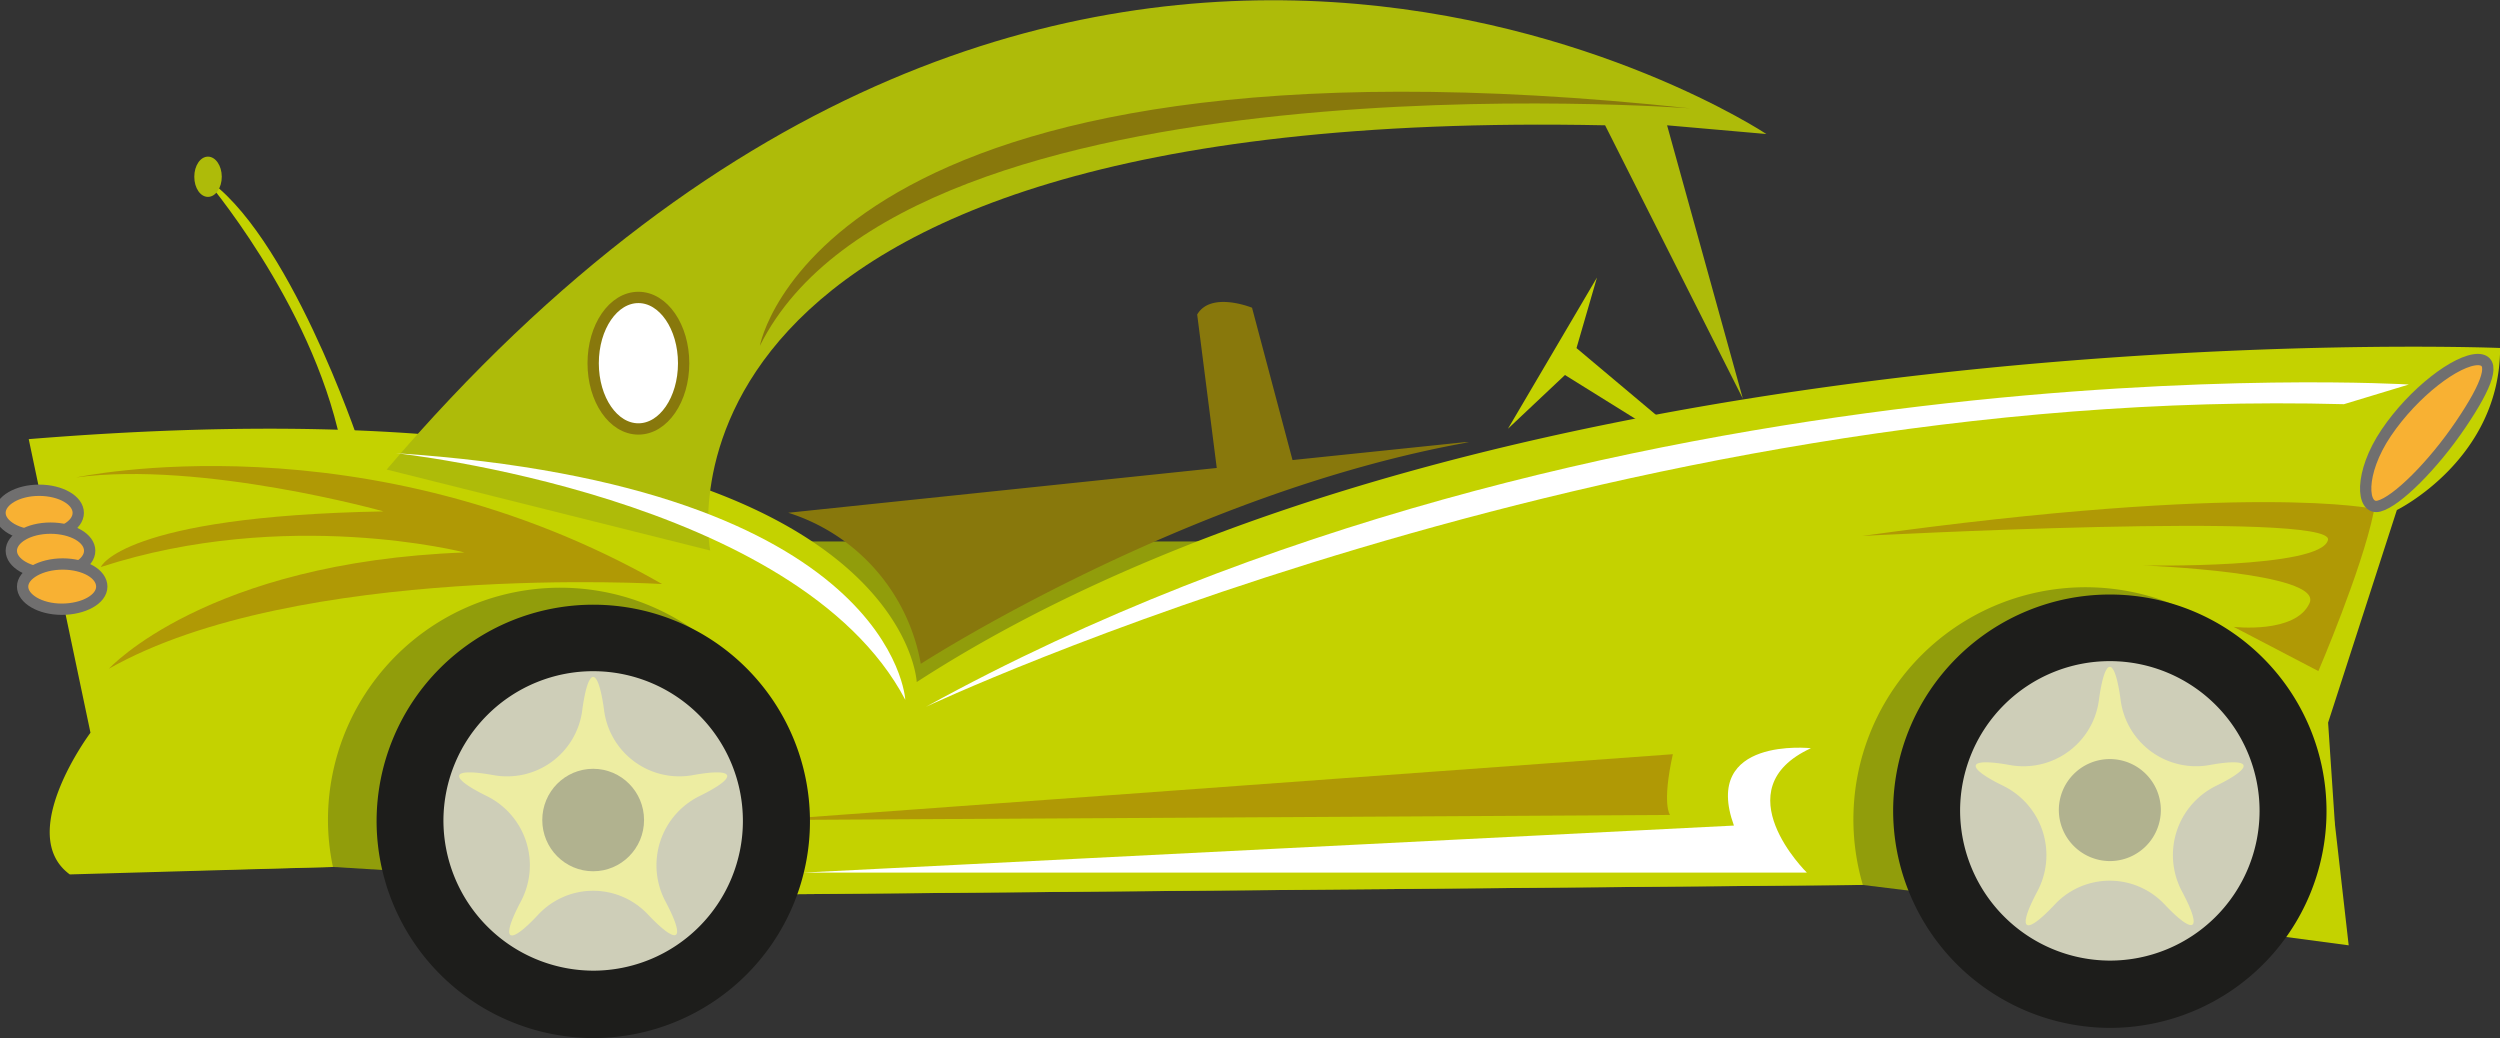<svg id="Capa_1" data-name="Capa 1" xmlns="http://www.w3.org/2000/svg" viewBox="0 0 221.06 91.79"><rect x="0" y="0" width="221.06" height="91.79" fill="#333333" stroke="none"/><defs><style>.cls-1{fill:#919d0b;}.cls-1,.cls-10,.cls-11,.cls-12,.cls-9{fill-rule:evenodd;}.cls-2{fill:#c4d200;}.cls-3{fill:#f8b133;stroke:#706f6f;}.cls-4,.cls-7{fill:#fff;}.cls-5{fill:#aebb09;}.cls-6{fill:#b09905;}.cls-7{stroke:#88780c;}.cls-8{fill:#88780c;}.cls-9{fill:#1d1d1b;}.cls-10{fill:#ceceb8;}.cls-11{fill:#ededa2;}.cls-12,.cls-13{fill:#b1b28f;}</style></defs><polyline class="cls-1" points="8.4 77.16 29.46 76.66 68.99 79.08 164.71 78.25 202.11 82.85 206.46 72.85 200.26 47.88 29.01 47.88"/><path class="cls-2" d="M81.06,60.31S79.85,32.56,2.54,38.83L8,64.79s-6.7,8.95-1.83,12.53l23.27-.66A20.21,20.21,0,0,1,29,72.44a20.54,20.54,0,1,1,40,6.64l95.72-.83a20.53,20.53,0,1,1,37.4,4.6l5.56.74-1.22-10.74-.6-8.95,6.08-18.8s9.13-4.48,9.13-14.33C221.06,30.77,132.19,27.19,81.06,60.31Z"/><path class="cls-3" d="M0,45.35c0,1.08,1.55,2,3.46,2s3.46-.89,3.46-2-1.55-2-3.46-2S0,44.26,0,45.35Z"/><path class="cls-3" d="M1,48.7c0,1.09,1.55,2,3.46,2s3.47-.88,3.47-2-1.55-2-3.47-2S1,47.61,1,48.7Z"/><path class="cls-3" d="M2,51.87c0,1.08,1.55,2,3.46,2S9,53,9,51.87s-1.55-2-3.46-2S2,50.78,2,51.87Z"/><path class="cls-4" d="M71,77.16h88.77s-7.52-7.37.36-11c0,0-9.67-1.06-6.81,6.84Z"/><path class="cls-5" d="M154.11,35.25l-6.7-24.17,8.78.77s-61.74-41-122,29.67L62.8,48.68s-7.91-39.39,79.13-37.6Z"/><path class="cls-4" d="M213,34s-71.4-4.37-131.13,28.5c0,0,60.52-28.5,125.39-26.76Z"/><path class="cls-4" d="M80.05,61.88S79.06,43,35,40.07C35,40.07,70.56,43.85,80.05,61.88Z"/><path class="cls-6" d="M147.67,72.06s-.74-.89.25-5.37L68,72.51Z"/><path class="cls-7" d="M52.45,32.12c0,3.21,1.78,5.81,4,5.81s4-2.6,4-5.81-1.78-5.82-4-5.82S52.45,28.9,52.45,32.12Z"/><polyline class="cls-2" points="146.47 36.72 139.4 30.78 141.21 24.54 133.34 37.91 138.38 33.16 145.05 37.31"/><path class="cls-8" d="M107.59,41.38l-1.73-13.57c1.22-2.08,4.85-.6,4.85-.6l3.58,13.47L129.5,39.1h.4c-25.05,4.45-48.48,19.6-48.48,19.6A17.13,17.13,0,0,0,69.7,45.34Z"/><path class="cls-2" d="M31.73,39.1S25.46,20.38,18,15.63c0,0,9.5,11,12.12,23.47Z"/><path class="cls-5" d="M17.18,15.63c0,1,.54,1.78,1.21,1.78s1.22-.8,1.22-1.78-.55-1.78-1.22-1.78S17.18,14.64,17.18,15.63Z"/><path class="cls-6" d="M209.92,45s-10.82-2.4-45.25,2.39c0,0,41.76-2.22,41.18.35S189.46,50,189.46,50s16,.59,14.76,3.33-6.71,2.1-6.71,2.1L205,59.34s3.83-8.93,4.88-14"/><path class="cls-6" d="M6.72,42.22s25.62-5.57,51.82,9.42c0,0-32.31-1.93-48.91,7.49,0,0,8.59-9.42,31.44-10.28,0,0-15.72-4.06-32.16,1.29,0,0,1.89-4.5,25-4.92C33.94,45.22,17.79,40.72,6.72,42.22Z"/><path class="cls-8" d="M149.45,9.58s-69.15-5.26-82.26,21C67.19,30.62,72.3,1.31,149.45,9.58Z"/><path class="cls-3" d="M217.58,37.54c2.42-3.57,3.16-5.71,1.54-5.75-1.89,0-5.71,2.91-8.12,6.48s-2.21,6.88-.64,6.48S215.16,41.12,217.58,37.54Z"/><path class="cls-9" d="M167.4,71.61a19.16,19.16,0,1,1,19.15,19.28A19.22,19.22,0,0,1,167.4,71.61Z"/><path class="cls-10" d="M173.32,71.61a13.24,13.24,0,1,1,13.23,13.33A13.29,13.29,0,0,1,173.32,71.61Z"/><path class="cls-11" d="M187.51,61.86c-.52-3.86-1.38-3.86-1.91,0a6.73,6.73,0,0,1-7.87,5.79c-3.8-.69-4.06.14-.59,1.84a6.82,6.82,0,0,1,3,9.35c-1.83,3.44-1.13,4,1.55,1.14a6.66,6.66,0,0,1,9.72,0c2.67,2.82,3.37,2.3,1.54-1.14a6.82,6.82,0,0,1,3-9.35c3.47-1.7,3.21-2.53-.59-1.84A6.73,6.73,0,0,1,187.51,61.86Z"/><path class="cls-12" d="M182.05,71.61a4.51,4.51,0,1,1,4.5,4.53A4.53,4.53,0,0,1,182.05,71.61Z"/><path class="cls-9" d="M33.3,72.51A19.16,19.16,0,1,1,52.45,91.79,19.21,19.21,0,0,1,33.3,72.51Z"/><path class="cls-10" d="M39.21,72.51A13.24,13.24,0,1,1,52.45,85.83,13.29,13.29,0,0,1,39.21,72.51Z"/><path class="cls-11" d="M53.41,62.76c-.53-3.87-1.39-3.87-1.92,0a6.7,6.7,0,0,1-7.86,5.78c-3.8-.69-4.07.14-.59,1.85a6.82,6.82,0,0,1,3,9.35c-1.82,3.44-1.12,4,1.55,1.14a6.64,6.64,0,0,1,9.72,0c2.67,2.81,3.37,2.3,1.55-1.14a6.82,6.82,0,0,1,3-9.35c3.48-1.71,3.21-2.54-.59-1.85A6.71,6.71,0,0,1,53.41,62.76Z"/><ellipse class="cls-13" cx="52.45" cy="72.51" rx="4.5" ry="4.53"/></svg>